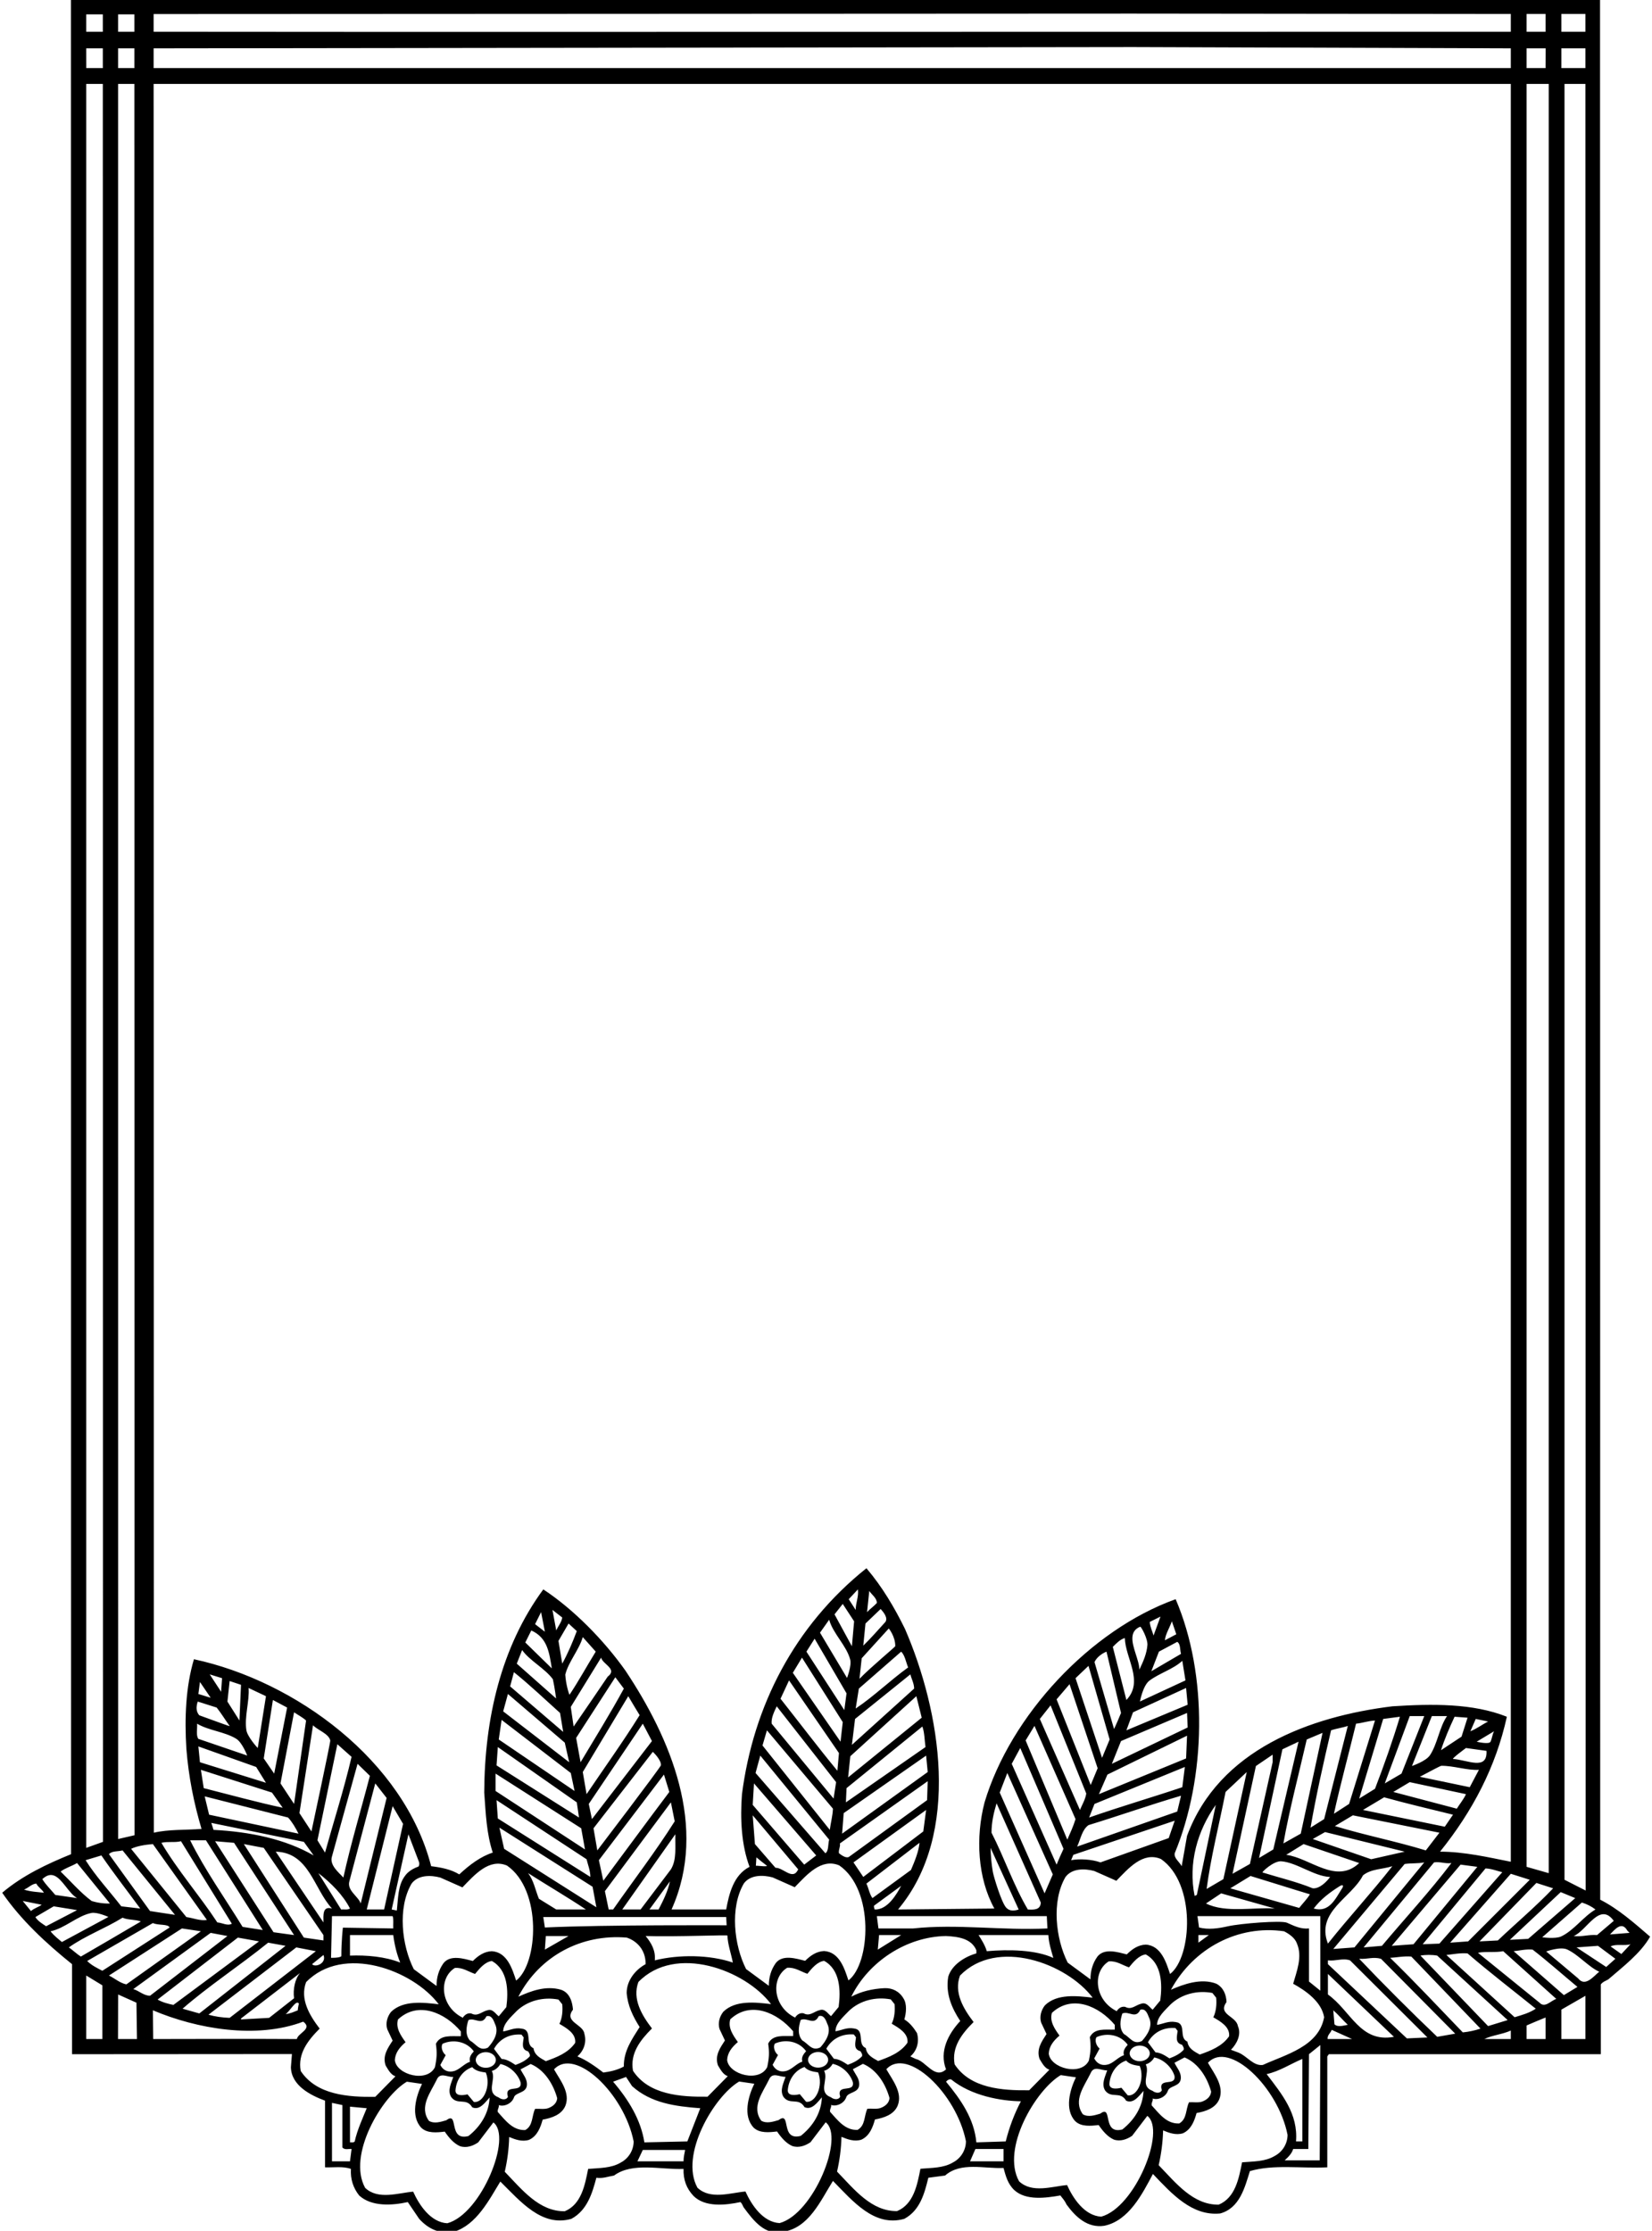 <?xml version="1.0" encoding="UTF-8"?>
<svg xmlns="http://www.w3.org/2000/svg" xmlns:xlink="http://www.w3.org/1999/xlink" width="523pt" height="706pt" viewBox="0 0 523 706" version="1.1">
<g id="surface1">
<path style=" stroke:none;fill-rule:nonzero;fill:rgb(0%,0%,0%);fill-opacity:1;" d="M 506.602 601.199 L 506.551 -0.324 L 22.465 -0.324 L 22.5 586.801 C 14.898 589.898 7.199 593.5 0.699 599 C 6.602 607.598 14.598 615 22.801 621.598 L 22.801 650.098 L 92.426 650.051 L 92.098 654.199 C 92.199 660 98.301 663.098 102.898 664.801 L 102.898 685.902 C 105.602 686 108.602 685.5 111.102 686.402 C 110.898 689.598 111.801 692.402 113.699 694.801 C 117.602 698.398 124.102 698 129.102 696.898 L 132.699 702.199 C 135.602 705.402 139.199 707.102 143.699 706.301 C 150.898 704.102 154.898 696.102 158.398 690.402 C 164.699 696.602 171.5 704.898 180.898 702.199 C 185.898 699.5 187.5 694.098 188.801 689.199 C 190.898 689.5 192.5 688.801 194.398 688.5 C 200.199 684.199 209.199 686.699 216.398 686.402 C 216.301 689.801 217.301 692.598 219.602 695 C 223.301 698.602 229.699 697.898 234.398 696.898 C 235.102 697.5 235.102 698.199 235.602 698.801 C 238.5 702.699 242.199 707.602 247.898 706.301 C 256.102 705.098 259.801 696.398 263.699 690.199 C 270 696.602 276.801 704.898 286.301 702.199 C 291.301 699.5 292.699 694.098 293.898 689.199 L 299.199 688.5 C 304.199 684.098 311.602 686.402 317.699 686.098 C 318.398 688.598 319 691.098 321.102 693.098 C 324.801 696.5 331.102 695.598 335.699 694.801 C 336.398 695.699 337.199 696.602 337.602 697.602 C 340.5 701.602 344.301 705.199 349.602 704.398 C 357.398 702.801 361.699 694.199 365 688 C 371 694.301 377.398 701.398 386.301 700.5 C 392.5 698.801 394.102 692.199 395.699 687.098 C 403.102 684.902 412 686.301 420.199 685.902 L 420.199 650.801 L 420.699 650.098 L 506.801 650.098 L 506.801 628 C 507.5 627.098 508.398 626.898 509.199 626.398 C 513.801 622.398 519.398 618.199 522.398 612.898 C 517.301 608.5 512.301 604.102 506.602 601.199 Z M 515.199 611 L 515.898 611.699 L 509.699 612.199 C 511.199 610.699 513.398 607.801 515.199 611 Z M 510.898 607.898 L 505.602 612.398 C 502.699 612.199 501.102 613 498.199 612.699 C 502.398 611 506.398 601.699 510.898 607.898 Z M 494.227 612.836 C 492.391 613.691 488.246 613.094 488.246 613.094 L 500.801 602.102 C 502.398 602.602 503.801 603.301 505.102 604.301 C 501.254 606.566 498.254 610.957 494.227 612.836 Z M 495.301 594.898 L 495.301 26.551 L 501.926 26.551 L 502 598.301 Z M 494.301 4.426 L 501.926 4.426 L 501.926 10.051 L 494.301 10.051 Z M 494.301 15.301 L 501.926 15.301 L 501.926 21.551 L 494.301 21.551 Z M 498.699 600.699 L 483.801 613.598 L 478 613.898 L 494.102 598.801 Z M 499.398 628.801 L 495.102 631.398 L 479.199 617.5 C 481.199 617.301 483.102 616.801 485.199 617 C 490 620.699 494.801 625 499.398 628.801 Z M 474.199 614.098 L 468.398 614.398 L 486.398 595.898 L 491.699 597.602 C 486.398 603.199 480 608.598 474.199 614.098 Z M 407.434 608.492 C 405.625 607.703 392.793 608.711 388.758 609.613 C 385.613 610.32 382.578 610.746 379.602 610 L 379.102 606.398 C 392.102 606.398 405.398 606.398 418 606.398 L 418 630 L 414.398 627.098 L 414.398 610.301 C 411.723 610.574 409.613 609.445 407.434 608.492 Z M 382.699 612.398 L 379.398 614.801 L 379.398 612.398 Z M 465.5 547.898 L 467.199 544 L 471.102 544.801 C 469.199 545.801 467.5 547.102 465.5 547.898 Z M 473 547.898 C 472.5 548.75 472.352 550.199 471.887 551.188 C 471.426 552.176 467.5 551.199 467.5 551.199 Z M 470.602 554.102 C 470.949 560.488 464.484 556.922 460.051 556.668 C 459.418 556.633 464.102 553.199 464.102 553.199 Z M 431.5 572.801 L 438.199 568.801 C 445.398 570.801 452.699 572.5 460 574.301 L 457.398 578.102 Z M 455.699 580 L 451.398 585.602 C 441.898 582.699 432.102 580.801 422.602 577.898 L 428.301 574.5 Z M 441.102 567.102 L 446.301 564 L 464.102 567.801 C 463.398 569.398 462.199 570.801 461.199 572.398 Z M 449.5 562.301 C 452.965 560.465 456.016 558.832 456.301 558.828 C 460.176 558.785 464.59 560.336 468.199 560.102 L 465.301 565.602 Z M 462.699 549.602 L 456.199 553.898 C 457.199 550.699 458.898 546.699 460.5 543.301 L 464.602 543.602 Z M 452.715 555.465 C 451.441 557.398 447.008 558.883 447.008 558.883 L 453.301 543.102 L 458.102 543.102 C 455.688 546.621 455.102 551.84 452.715 555.465 Z M 443.699 561.301 L 438.398 564.398 L 446.301 543.102 L 450.898 543.102 Z M 435.301 566.102 L 430.301 569.199 L 437.898 544 L 443.199 543.301 C 441 550.602 438.199 558.602 435.301 566.102 Z M 427.102 570.898 L 422.301 574 C 424.301 564.898 427 555 429.301 545.5 C 431.301 545.301 433.199 544.602 435.301 544.5 Z M 419.199 575.699 L 414.898 578.398 C 416.602 568.5 419 557.801 421.398 547.602 C 423.102 547 425 546.801 426.699 546.199 Z M 411.801 580.301 L 406.301 583.398 C 408.199 572.699 411.199 561.398 413.699 550.5 L 418.699 548.398 Z M 389.5 597.602 L 395.898 593.699 C 402.199 595.602 408.398 597.602 414.699 599.5 C 413.801 601 412.398 602.398 411.301 603.801 Z M 403.602 604 C 397.102 603.5 388 605.5 381.801 602.398 L 386.602 599.199 Z M 399.699 592.586 C 399.398 592.492 403.223 588.848 405.668 589.051 C 410.574 589.457 415.961 593.734 420.898 594 L 421.102 594 C 420.102 595.398 417.801 597.801 415.602 597.602 C 410.488 595.516 405.02 594.242 399.699 592.586 Z M 403.102 585.301 L 398.602 588 L 406 553.602 L 411.102 551.199 Z M 402.898 557.699 L 395.699 589.898 L 390.199 593 L 397.602 558.898 L 402.898 555.301 Z M 387.301 594.699 L 382 597.801 C 383.301 587.801 386 577.301 388 567.102 L 394.699 560.801 Z M 378.898 599.699 L 378.199 600 C 376.102 589.699 379.102 579.301 384.898 571.199 Z M 415.898 604 C 418.188 600.949 421.117 598.828 424.109 596.93 C 425.039 596.34 425.52 596.637 424.902 597.59 C 422.762 600.895 420.863 605.395 415.898 604 Z M 407.199 587 L 412.699 583.602 L 430.301 589.602 C 423 596.5 414.801 588 407.199 587 Z M 415.602 582 L 419.5 579.801 L 444.699 586 L 434.102 588.398 Z M 450.898 589.398 L 428.801 616.301 L 422.102 616.801 L 444.699 589.898 C 446.699 589.602 448.898 589.801 450.898 589.398 Z M 454 589.398 C 456 589.102 457.602 589.898 459.5 589.602 C 452.699 598.602 444.801 607.098 437.5 615.801 L 431.699 616.301 Z M 462.398 590.102 L 467.699 590.801 L 447.5 615.301 L 440.602 615.801 Z M 450.398 615.301 L 470.301 591.301 C 472.301 591.398 473.898 592.102 475.602 592.5 L 455.699 615.098 Z M 477.301 639.301 L 471.102 641.199 L 449.699 618.898 C 451.301 618.598 453.398 618.598 455 618.898 Z M 478.301 593 L 484.301 594.898 L 464.801 614.398 L 459.102 614.801 Z M 483.301 4.426 L 489.301 4.426 L 489.301 10.051 L 483.301 10.051 Z M 483.301 15.301 L 489.324 15.301 L 489.301 21.551 L 483.301 21.551 Z M 483.301 26.551 L 490.301 26.551 L 490.301 592.801 L 483.301 590.801 Z M 48.633 4.449 L 358.301 4.301 L 478.301 4.426 L 478.301 10.051 L 126.898 10.102 L 48.633 10.051 Z M 48.633 15.301 L 358.699 14.898 L 478.301 15.301 L 478.301 21.551 L 48.633 21.551 Z M 478.301 26.551 L 478.301 589.199 C 471.301 587.801 463.5 586 455.898 586 C 466.199 573.199 473.551 559.199 477.051 543.301 C 466.25 539 453.398 539.199 440.801 540 C 414.801 543.199 385.898 553.699 375.801 581 L 374.102 590.602 C 373.398 589.199 371.602 588.102 371.898 586.5 C 381.801 562.602 382.5 530.102 372.199 506.102 C 345.102 515.801 319.898 543 311.699 570.398 C 308.801 581.5 309.5 594.398 314.801 604 L 284.301 604.301 C 304.5 580.301 297.699 541.301 286.5 515.5 C 283.199 508.801 279.398 502.301 274.301 496.301 C 251.398 514.602 238.5 540 234.898 567.801 C 234.301 575.5 234.699 583.898 237.301 590.801 C 232.199 593.398 230.801 599.398 229.898 604.301 L 212.602 604.301 C 224.301 578.199 212.199 550 198 528.699 C 191.199 519.102 181.602 509.301 172 503 C 158.602 521.199 153.398 544 153.301 567.301 C 153.801 574.102 154 580.102 156 586.301 C 152.199 587.5 148.602 590.199 145.398 593.199 C 142.801 591.602 139.699 591 136.5 590.602 C 127.898 557.102 93.5 532 61.398 525.102 C 58.801 533.801 58.398 543.699 59 553.398 C 59.699 562.301 61.398 570.699 63.801 578.801 C 58.801 579.199 53.398 578.898 48.699 580 L 48.633 26.551 Z M 389.121 644.418 C 386.922 647.617 383.223 649.016 379.82 650.215 C 378.02 649.215 376.223 648.316 375.922 646.117 C 373.02 644.918 375.82 640.316 372.121 639.918 C 369.922 639.516 368.223 640.516 366.32 640.816 C 366.32 638.316 368.723 636.316 370.621 634.316 C 374.121 631.016 379.121 629.816 383.82 630.715 L 385.02 632.215 C 385.223 634.215 385.02 636.617 384.121 638.418 C 386.32 639.715 389.422 641.418 389.121 644.418 Z M 362.723 653.316 C 363.82 653.016 364.82 652.215 365.422 651.117 C 368.32 651.715 370.922 654.117 371.82 656.918 C 372.422 660.516 366.52 657.215 367.82 661.516 C 367.223 662.715 365.621 662.316 364.922 661.715 C 360.621 660.117 364.223 656.117 362.723 653.316 Z M 299.5 654.902 C 295.898 658.199 293.199 652.301 289.898 651.598 L 288.199 650.801 C 290.301 649 291.102 646.199 290.301 643.398 C 289.301 641.801 288 640.098 286.301 639.098 C 286.898 637.098 287.199 634.199 286 632.398 C 284.699 630.199 282.5 629.098 280 629.199 C 276.199 629.398 272.699 630.199 269.5 631.898 C 274.898 620.898 286.898 612.898 299.5 612.699 C 303.199 612.898 307.5 613.398 309.102 617.199 L 309.102 618.199 C 305.5 619.199 301.301 621.801 300.199 625.598 C 299.301 630.898 301.301 635.5 304 639.598 C 300.199 643.699 297.301 649.199 299.5 654.902 Z M 266 663.551 C 265.398 664.75 263.801 664.352 263.102 663.75 C 258.801 662.148 262.398 658.148 260.898 655.352 C 262 655.051 263 654.25 263.602 653.148 C 266.5 653.75 269.102 656.148 270 658.949 C 270.602 662.551 264.699 659.25 266 663.551 Z M 185 643.598 C 184.602 640.598 178.398 639.898 181.398 636 C 181.199 633.398 180.301 630.598 177.602 629.699 C 172.801 628.301 168.102 630.098 164.102 631.898 C 170.898 618.898 184.199 612 198.398 613.199 C 198.398 613.199 204.398 614.781 204.398 621.598 C 201.102 623.398 198.398 626.801 198.398 630.699 C 198.699 634.699 200.398 638.199 202.5 641.5 C 200.102 645.301 197.398 649.098 197.5 654 C 195.5 655.098 193.301 655.598 191 655.902 C 188.398 653.902 185.699 652 182.801 650.801 C 184.801 649 185.801 646.398 185 643.598 Z M 160.801 663.598 C 160.199 664.801 158.602 664.402 157.898 663.801 C 153.602 662.199 157.199 658.199 155.699 655.402 C 156.801 655.098 157.801 654.301 158.398 653.199 C 161.301 653.801 163.898 656.199 164.801 659 C 165.398 662.598 159.5 659.301 160.801 663.598 Z M 126 639.098 C 132.414 633.125 140.949 637.008 145.898 642.898 L 145.898 644.398 C 142.898 644.5 139.5 643.801 138 646.801 C 138.398 649.699 138.301 651.301 137.699 654.199 C 135.254 659.211 125.547 656.656 125 652 C 125.102 649.699 126.5 647.902 128.398 646.301 C 126.898 644.199 125.199 641.801 126 639.098 Z M 94.301 636.199 C 93 636.699 91.801 637.301 90.398 637.398 C 91.598 636.801 93.832 632.531 94.633 634.133 C 94.531 634.332 94.199 636.098 94.301 636.199 Z M 93.098 632.398 L 85.199 638.598 L 76.301 639.098 L 76.301 638.801 L 95 624.398 C 93.398 626.199 92.699 629.598 93.098 632.398 Z M 72.699 638.598 C 70.301 638.5 68.098 638.199 66 637.598 L 93.801 616.301 L 100 617.5 Z M 66.699 537.301 L 62.801 536.102 L 63.301 532.301 Z M 66.398 529.898 L 70.301 531.102 L 70 535.398 Z M 68.598 540.398 C 70.035 542.195 71.309 544.312 72.711 546.242 C 72.871 546.465 68.133 544.633 63.098 542.848 C 62.234 541.895 61.93 540.539 62.598 538.5 Z M 72 538.5 L 72.699 532 L 76.301 533.199 L 75.801 544.5 Z M 62.398 545.5 C 66.031 547.68 71.148 548.027 74.809 550.285 C 76.691 551.449 78.266 555.582 78.266 555.582 L 62.801 550.301 C 62 549.199 62.5 547.102 62.398 545.5 Z M 78.699 534.199 L 84.199 536.801 L 81.598 553.199 C 81.473 553.117 78.348 549.641 78.008 547.598 C 77.305 543.363 79.031 538.301 78.699 534.199 Z M 114.199 602.398 C 113.398 600.102 109.801 598.301 110.602 595.398 L 118.801 564.398 L 122.398 569 Z M 124.301 571.602 L 127.602 577.199 L 121.602 604.301 L 116.102 604.301 Z M 110.801 604 C 110 604.5 108.898 604.199 108 604.301 L 100.801 592.801 C 104.801 595.898 108.602 599.699 110.801 604 Z M 108.699 594.199 C 107.398 592.699 104.199 590.301 105.102 587.5 L 113.199 558.199 L 117.102 562 C 114.301 572.801 111.102 583.301 108.699 594.199 Z M 102.898 586.301 L 100.5 582.398 L 106.801 552 L 111.301 556 C 108.898 566.301 105.699 576.199 102.898 586.301 Z M 98.598 579.602 L 94.801 573.801 L 99.098 546 C 100.578 547.559 104.078 548.648 104.562 550.816 C 104.672 551.285 98.598 579.602 98.598 579.602 Z M 77.199 583.602 L 83.5 584.801 L 102.398 612.398 L 102.398 614.098 L 96.199 613.199 Z M 93.098 612.398 L 86.598 611.5 L 68.098 582.699 L 74.098 583.199 Z M 67.598 579.102 L 66.898 576.898 L 96.199 582.898 L 99.301 587.199 C 90.301 582 79.098 579.699 67.598 579.102 Z M 66.199 574.301 L 64.801 568.5 L 91.199 575.199 C 92.5 576.602 93.598 578.5 94.5 580.301 Z M 93.098 570.898 L 88.801 564.398 L 93.098 541.898 C 94.398 542.801 95.699 543.398 96.898 544.5 Z M 86.801 561.301 L 83.5 556.5 L 86.398 538 L 90.898 540.398 Z M 81.098 559.199 L 84.199 564.199 L 63.301 557.699 L 62.801 552.699 Z M 86.098 567.301 L 89.5 572.102 C 81.5 570.398 72.801 568 64.5 565.898 L 63.598 560.102 Z M 65.199 582.398 L 83.199 610.801 L 76.801 609.801 C 71.199 600.699 64.801 591.699 60.199 582.398 Z M 73.398 608.801 C 72 609.598 70.398 608.5 68.801 608.398 C 63.301 600 56.199 591.898 51.098 583.199 C 53 582.699 55.398 583.199 57.301 582.699 Z M 75.301 613.199 L 82 614.398 L 54.898 634.5 C 53.398 634.199 51.398 633.699 49.898 632.801 Z M 84.898 614.801 L 90.398 615.801 L 63.098 637.199 L 57.801 635.699 C 65.898 628.598 76 622 84.898 614.801 Z M 102.398 618.699 C 103.5 621.301 99.801 622.801 98.801 621.598 Z M 102.398 608.398 L 87.301 586 C 97.898 586.301 99.301 597.699 105.102 604 C 102 603.102 102.398 606.199 102.398 608.398 Z M 105.102 606.398 L 124.301 606.398 C 124.699 607.598 124.398 609 124.5 610.301 L 108.551 610.051 C 108.551 610.051 108.051 614.301 108.066 619.074 C 107.594 619.656 104.801 619.598 104.801 619.598 Z M 110.801 612.398 L 124.5 612.398 C 124.898 615.5 125.602 618.398 126.699 621.098 C 121.898 619.199 116 618.699 110.801 618.898 Z M 125.633 604.633 L 124 604.301 L 129.301 580.5 L 132.699 589.398 C 132.797 590.008 132.703 590.414 132.496 590.703 C 129.465 591.801 128.508 593.277 128.188 593.703 C 125.945 596.68 126.07 600.781 125.633 604.633 Z M 130.301 596.102 C 132.398 593.301 136.398 593.398 139.398 594.199 L 146.398 597.301 C 150.199 593.398 154.801 588 160.5 590.398 C 171.68 598.098 170.387 621.469 163.398 626.801 C 162.199 623.199 160.602 617.801 155.699 617.5 C 153.301 617.598 151.398 618.898 149.699 620.598 C 146.898 619.898 142.602 618.5 140.398 621.301 C 138.898 623.398 138.199 625.801 138.199 628.5 L 131 623.199 C 127.199 615.699 125.801 603.801 130.301 596.102 Z M 174.699 528 L 166.301 519.801 L 168.199 516 C 173.398 518.301 173.898 523.199 174.699 528 Z M 169.398 514 L 171.301 510.199 L 172.5 516.398 Z M 175.027 531.422 C 175.633 534.133 176.051 537.516 176.051 537.516 L 163.602 526.5 L 165.301 522.199 C 167.664 525.551 172.449 527.953 175.027 531.422 Z M 212.398 591.602 L 202.801 604.301 L 197 604.301 L 213.801 580.5 C 213.699 584.398 214.301 588.5 212.398 591.602 Z M 204.398 612.699 C 214.102 613 230.297 612.273 230.301 612.551 C 230.352 615.27 231.547 618.559 232 621.098 C 224.699 618.598 214.898 618.5 207.301 620.398 C 207.602 617.301 206.199 614.898 204.398 612.699 Z M 172.5 610 L 172 606.699 C 191.602 606.699 211.199 606.699 229.898 606.699 L 230.043 609.301 C 230.043 609.301 191.602 609.098 172.5 610 Z M 180 612.699 L 172.5 617 L 172.801 612.699 Z M 187.602 597.102 L 188.801 603.602 L 159.602 585.102 L 158.102 578.398 Z M 157.602 575.5 L 157.199 569.699 L 185.699 588.398 C 186.102 590.102 186.898 592 186.898 594 Z M 185.5 604.301 L 176.102 604.301 L 170.602 600.898 C 169.5 598.199 169 595.199 167.199 592.801 C 173.301 596.699 179.5 600.301 185.5 604.301 Z M 205.602 604.301 L 212.102 595.398 C 211.398 598.602 210 601.398 208.5 604.301 Z M 194.102 604.301 L 192.699 604.301 L 191.5 598.5 L 212.398 570.398 L 213.602 576.398 C 207.602 585.898 200.602 595 194.102 604.301 Z M 191 595.199 L 189.602 588.699 L 210.199 561.602 L 211.898 567.102 C 204.898 576.398 198 585.801 191 595.199 Z M 189.102 585.602 L 187.898 578.602 L 206.676 554.406 C 206.676 554.406 209.383 556.918 209.238 558.66 C 209.191 559.242 189.102 585.602 189.102 585.602 Z M 187.398 575.699 L 186.398 570.898 L 203.5 545.5 L 206.398 551 Z M 185.699 567.801 L 184.5 560.801 L 198.898 536.801 C 200.102 538.898 201.301 540.801 202.5 542.801 C 197.199 551.301 191.301 559.5 185.699 567.801 Z M 183.801 557.699 L 182.398 550 L 194.801 530.801 L 197.5 534.398 C 193.199 542.301 188.398 550 183.801 557.699 Z M 192.398 530.602 C 188.801 535.898 185.199 541.199 181.602 546.398 L 180.699 540.199 L 190.301 524.602 C 190.801 526.699 195.602 528.199 192.398 530.602 Z M 180.324 536.316 C 180.215 536.477 179.133 533.133 178.961 529.965 C 179.973 525.898 183.324 522.148 184.5 518.102 L 188.602 522.699 C 185.801 527.234 183.281 531.863 180.324 536.316 Z M 178 526.5 L 176.801 519.301 L 180 513.801 L 182.602 516.199 C 181.301 519.699 179.801 523.199 178 526.5 Z M 176.102 516 L 174.898 509.5 L 178 511.898 C 177.801 513.398 176.699 514.602 176.102 516 Z M 177.301 542.102 L 178.301 548.102 L 161.5 533.699 L 162.699 529.199 C 167.699 533.199 172.602 537.898 177.301 542.102 Z M 178.801 551.5 L 180.199 557.699 L 159.301 541.602 L 160.801 536.102 Z M 180.699 561.102 L 181.898 566.801 L 157.898 550.5 L 158.801 544.301 Z M 182.602 570.398 L 183.301 575.199 L 157.199 558.699 L 157.602 552.898 Z M 184 578.602 L 185.199 585.301 L 156.898 566.801 L 156.898 561.301 Z M 148.801 652.5 C 147.004 653.051 145.492 654.988 143.711 655.441 C 141.508 656 140.105 654.91 139.398 653.5 L 141.102 650.402 C 140 649.5 139.5 647.801 140.102 646.801 C 143.398 645.301 147.699 646 150 649.199 C 149.199 650.098 148.398 651.098 148.801 652.5 Z M 153.801 655.902 C 155.508 660.09 153.094 665.645 150 665.199 L 148 662.801 C 146.801 663.098 144.199 663.5 144.199 661.598 C 144.398 658.402 146.301 655.301 149.5 654.199 C 150.602 655.5 152.5 655.699 153.801 655.902 Z M 148.801 645.801 C 147.199 644 147.602 641.398 148.301 639.301 C 150.398 638.398 152.5 641.199 154 638.098 C 155.699 637.598 156.301 639.5 156.699 640.5 C 158.102 643.301 156.199 646.098 154.5 648 C 151.801 649.301 150.801 646.898 148.801 645.801 Z M 154.301 636.199 C 152.5 636.598 151.199 638.301 149.199 637.199 C 148.102 637 147.301 637.5 146.602 638.398 L 146.602 638.598 C 139.445 635.156 138.719 626.078 144 622.801 C 146.5 622.598 148.301 624 150.398 624.699 C 151.801 623 153.5 620.898 155.699 620.598 C 160.801 623.398 161 630 160.301 635.199 L 157.898 638.098 C 156.898 637.398 156 635.598 154.301 636.199 Z M 138.199 658.301 C 139.301 655.598 141.5 657.402 143.5 657.301 C 142.898 659.199 141.602 661.5 142.801 663.598 C 144.801 666.402 147.602 663.699 149.5 666.902 C 151.898 668 153.699 665.199 155 663.801 C 154.801 668.801 152.102 673 148.301 676 C 141.699 677.711 145.402 667.922 141.301 671 C 139.602 671.5 137.5 672.199 135.801 671.199 C 132.602 666.801 136.301 662.199 138.199 658.301 Z M 153.801 654.398 C 152.043 654.398 150.617 653.293 150.617 651.926 C 150.617 650.559 152.043 649.449 153.801 649.449 C 155.559 649.449 156.98 650.559 156.98 651.926 C 156.98 653.293 155.559 654.398 153.801 654.398 Z M 163.199 653.5 C 161.801 652.598 160.5 651.699 158.801 651.598 L 156.398 648.402 C 158.199 645.199 161.398 643.598 165.102 643.898 L 165.801 644.801 C 165.602 646.598 164.898 648.598 167.199 649.199 C 167.5 649.699 167.898 650.199 167.699 650.801 C 166.398 652.199 164.801 652.902 163.199 653.5 Z M 165.102 642 C 162.898 641.598 161.199 642.598 159.301 642.898 C 159.301 640.398 161.699 638.398 163.602 636.398 C 167.102 633.098 172.102 631.898 176.801 632.801 L 178 634.301 C 178.199 636.301 178 638.699 177.102 640.5 C 179.301 641.801 182.398 643.5 182.102 646.5 C 179.898 649.699 176.199 651.098 172.801 652.301 C 171 651.301 169.199 650.402 168.898 648.199 C 166 647 168.801 642.398 165.102 642 Z M 206.398 641.949 C 203.199 637.75 200.102 632.652 202.102 627.25 C 213.816 615.195 235.883 623.375 244.102 634.25 C 239.102 633.652 232.801 632.949 229 636.652 C 227.801 638.152 227.199 640.25 227.801 642.152 L 229.5 645.75 C 228 648.051 226.199 650.551 227.301 653.648 C 228.102 654.949 228.898 656.551 230.398 657.051 L 224 663.551 C 215.398 663.648 205.398 662.949 200.398 655.352 C 199.398 649.852 202.699 645.652 206.398 641.949 Z M 278.801 509.199 C 279.699 510.199 281.199 512 280.301 513.301 C 278 515.801 275.699 518.5 273.301 520.801 L 274 513.801 Z M 274.5 510.199 L 275.199 503.5 C 275.898 504.602 277.602 505.699 277.602 507.301 C 276.602 508.398 275.5 509.102 274.5 510.199 Z M 281.379 515.371 C 281.379 515.371 283.465 517.895 283.426 520.969 C 283.422 521.207 275.633 527.633 272.102 531.301 L 272.801 524.801 Z M 285.301 522.699 C 286.5 523.898 286.801 526 287.5 527.699 C 281.801 531.801 276.602 536.898 270.898 540.699 L 271.898 534.398 Z M 372.699 519.602 C 373.801 520.301 373.5 522.102 373.898 523.398 L 364.5 528.898 L 366.898 522.699 Z M 368.801 519.102 C 368.898 517.301 370.301 515.102 371 513.102 L 372.398 517.199 Z M 365.199 517.602 C 364.801 516.199 364.102 514.898 364 513.301 L 367.398 511.602 Z M 374.301 525.602 L 375.301 531.801 L 360.895 538.477 C 360.895 538.477 361.801 533.453 363.898 531.875 C 367.043 529.512 371.48 528.238 374.301 525.602 Z M 341 584.398 C 342.102 582.102 342.5 579.102 344.602 577.602 C 354.398 574.602 364 571.199 373.898 568.301 L 372.699 573.301 Z M 371.898 576.199 L 370 581.699 L 348.398 589.398 C 345.602 588.398 341.699 588.199 339.102 588.699 L 339.801 587 C 350.5 583.398 361.199 579.801 371.898 576.199 Z M 344.801 575.199 L 346.5 570.898 L 375.102 559.199 L 374.301 565.602 C 364.5 568.898 354.5 571.801 344.801 575.199 Z M 347.898 567.801 L 350.602 561.602 L 375.801 549.301 L 375.5 556.5 Z M 352 558.199 L 354.898 551 L 375.801 542.102 L 376 546.699 Z M 356.602 547.602 L 358.699 541.898 L 375.5 534.199 L 376 539.5 Z M 363.254 520.617 C 363.051 523.262 361.957 525.828 360.699 528.398 C 360.699 525.465 358.277 521.215 358.504 518.113 C 358.605 516.691 359.266 515.508 360.969 514.809 C 361.25 514.691 363.406 518.629 363.254 520.617 Z M 356.602 538 L 352.301 521.199 C 353.301 520.199 354.602 518.801 356.102 518.398 C 356.301 524.898 362.199 532.102 356.602 538 Z M 354.898 542.102 C 354.199 543.801 353.5 545.5 352.699 547.199 L 346.5 526 C 347.199 524.5 348.801 523.301 350.301 522.699 Z M 351.301 550.5 L 348.898 556.301 L 340.5 531.102 L 344.602 527.199 Z M 347.5 559.602 L 345.301 564.898 L 334.5 537.801 L 338.602 533 Z M 343.898 567.602 C 343.602 569.5 342.602 571.102 341.898 572.801 L 329.199 544 L 332.602 539.699 Z M 340.5 575.699 C 339.801 578 338.801 580.102 337.898 582.199 L 324.699 550.801 L 327.5 546.199 Z M 336.699 585.102 C 335.898 586.801 335.199 588.398 334.5 590.102 L 320.301 558.199 L 323 553.199 C 327.5 563.602 332.102 574.398 336.699 585.102 Z M 333.301 593.199 L 330.699 599.199 L 316.5 567.301 L 318.898 561.102 Z M 333.465 619.633 C 327.867 617.035 319.301 616.898 312.398 617.5 C 311.898 615.699 310.699 613.801 309.801 612.398 L 331.898 612.398 C 332 614.801 332.867 617.535 333.465 619.633 Z M 329.5 602.102 C 329.398 604.5 327.301 604.398 325.398 604.301 C 320.898 596.699 318 588 313.898 580 C 313.898 576.699 314.602 573.699 315.5 570.699 Z M 322.5 604.301 C 320.488 604.98 319.289 604.566 318.48 603.641 C 317.039 601.988 314.605 594.027 314.32 592.402 C 313.871 589.863 313.66 587.238 313.602 584.801 Z M 331.398 606.398 L 331.602 610.301 C 317.199 611 303 608.801 289.102 610.301 L 278.102 610.301 L 277.602 606.398 Z M 285.301 612.398 L 277.898 617 L 278.301 612.398 Z M 276.898 604.301 C 276.801 603.898 276.602 603.5 276.699 603.102 L 285.301 596.801 C 283.898 599.398 281 604.5 276.898 604.301 Z M 276.199 600.699 C 275.301 599.5 275 597.602 274.301 596.102 L 291.102 583.199 C 290.898 585.801 289.602 589 288.398 591.801 Z M 273.301 594 L 270.199 589.398 L 293.199 572.801 L 292.301 579.602 Z M 268.699 587.699 C 267.699 588.102 266.398 587.102 265.602 586.5 C 265.398 585.301 266.102 584.602 265.898 583.398 L 293.699 563.699 L 293.5 569.699 Z M 266.602 580.301 L 267.102 573.801 C 275.801 567.699 284.5 561.699 293.199 555.602 L 293.699 560.801 Z M 267.801 570.398 L 268 565.898 L 292 546.398 C 292.699 548.199 292.699 550.801 293 552.898 Z M 268.5 562.5 L 269.199 555.801 L 290.102 536.801 L 291.801 543.602 Z M 269.699 552.199 L 270.699 544 L 288.199 529.898 C 288.602 531.398 289.398 532.801 289.398 534.398 Z M 270.898 509.5 L 268.699 506.102 L 271.602 503 C 271.898 505.398 270.898 507.199 270.898 509.5 Z M 270.398 513.102 L 269.699 521 L 264.199 510.898 L 266.801 507.602 Z M 269.152 525.176 C 269.68 527.125 268.156 531.023 268.156 531.023 L 259.602 516.699 L 262.5 512.602 C 263.754 517.051 267.953 520.727 269.152 525.176 Z M 268 535.898 L 267.301 541.199 L 255.301 522.699 L 257.898 518.602 Z M 266.801 545 L 266.102 551.199 L 251 529.398 L 253.898 524.602 Z M 265.602 554.801 L 265.102 560.398 C 259 553 253.102 545.199 247.102 537.602 L 249.801 531.801 Z M 264.699 564 L 263.898 569.199 L 244.301 545.5 C 244.102 543.699 245.102 541.699 245.898 540 Z M 263.699 572.398 C 263.602 574.699 263 576.801 262.699 579.102 L 241.398 552.398 L 242.801 547.602 Z M 262.5 582.199 C 262.102 583.602 262.398 585.801 261.301 586.5 L 239.199 561.102 L 240.699 555.602 Z M 258.398 587.199 L 254.602 590.102 L 238.301 571.199 L 238.699 564.398 Z M 252.699 591.602 C 251 595.301 248 591 245.5 591.102 L 239 583.602 L 238.301 574.5 Z M 242.801 590.465 C 242.801 590.867 239.602 590.367 239.301 590.465 L 239.465 587.801 C 240.066 588.301 242.102 589.965 242.801 590.465 Z M 244.602 594.148 L 251.602 597.25 C 255.398 593.352 260 587.949 265.699 590.352 C 276.879 598.047 275.59 621.418 268.602 626.75 C 267.398 623.152 265.801 617.75 260.898 617.449 C 258.5 617.551 256.602 618.848 254.898 620.551 C 252.102 619.848 247.801 618.449 245.602 621.25 C 244.102 623.348 243.398 625.75 243.398 628.449 L 236.199 623.152 C 232.398 615.652 231 603.75 235.5 596.051 C 237.602 593.25 241.602 593.352 244.602 594.148 Z M 254 652.449 C 252.203 653.004 250.695 654.941 248.91 655.391 C 246.707 655.953 245.305 654.859 244.602 653.449 L 246.301 650.352 C 245.199 649.449 244.699 647.75 245.301 646.75 C 248.602 645.25 252.898 645.949 255.199 649.148 C 254.398 650.051 253.602 651.051 254 652.449 Z M 259 655.852 C 260.707 660.039 258.293 665.594 255.199 665.148 L 253.199 662.75 C 252 663.051 249.398 663.449 249.398 661.551 C 249.602 658.352 251.5 655.25 254.699 654.148 C 255.801 655.449 257.699 655.648 259 655.852 Z M 254 645.75 C 252.398 643.949 252.801 641.348 253.5 639.25 C 255.602 638.348 257.699 641.152 259.199 638.051 C 260.898 637.551 261.5 639.449 261.898 640.449 C 263.301 643.25 261.398 646.051 259.699 647.949 C 257 649.25 256 646.848 254 645.75 Z M 259.5 636.152 C 257.699 636.551 256.398 638.25 254.398 637.152 C 253.301 636.949 252.5 637.449 251.801 638.348 L 251.801 638.551 C 244.648 635.105 243.922 626.027 249.199 622.75 C 251.699 622.551 253.5 623.949 255.602 624.652 C 257 622.949 258.699 620.848 260.898 620.551 C 266 623.348 266.199 629.949 265.5 635.152 L 263.102 638.051 C 262.102 637.348 261.199 635.551 259.5 636.152 Z M 230.199 651.949 C 230.301 649.648 231.699 647.852 233.602 646.25 C 232.102 644.152 230.398 641.75 231.199 639.051 C 237.617 633.074 246.148 636.957 251.102 642.848 L 251.102 644.348 C 248.102 644.449 244.699 643.75 243.199 646.75 C 243.602 649.648 243.5 651.25 242.898 654.148 C 240.453 659.16 230.746 656.605 230.199 651.949 Z M 243.398 658.25 C 244.5 655.551 246.699 657.352 248.699 657.25 C 248.102 659.148 246.801 661.449 248 663.551 C 250 666.352 252.801 663.648 254.699 666.852 C 257.102 667.949 258.898 665.148 260.199 663.75 C 260 668.75 257.301 672.949 253.5 675.949 C 246.898 677.66 250.602 667.871 246.5 670.949 C 244.801 671.449 242.699 672.148 241 671.148 C 237.801 666.75 241.5 662.148 243.398 658.25 Z M 259 654.352 C 257.242 654.352 255.816 653.242 255.816 651.875 C 255.816 650.508 257.242 649.398 259 649.398 C 260.758 649.398 262.184 650.508 262.184 651.875 C 262.184 653.242 260.758 654.352 259 654.352 Z M 268.398 653.449 C 267 652.551 265.699 651.648 264 651.551 L 261.602 648.352 C 263.398 645.152 266.602 643.551 270.301 643.848 L 271 644.75 C 270.801 646.551 270.102 648.551 272.398 649.148 C 272.699 649.648 273.102 650.148 272.898 650.75 C 271.602 652.148 270 652.852 268.398 653.449 Z M 270.301 641.949 C 268.102 641.551 266.398 642.551 264.5 642.848 C 264.5 640.348 266.898 638.348 268.801 636.348 C 272.301 633.051 277.301 631.848 282 632.75 L 283.199 634.25 C 283.398 636.25 283.199 638.652 282.301 640.449 C 284.5 641.75 287.602 643.449 287.301 646.449 C 285.102 649.648 281.398 651.051 278 652.25 C 276.199 651.25 274.398 650.352 274.102 648.148 C 271.199 646.949 274 642.348 270.301 641.949 Z M 308.223 639.918 C 305.02 635.715 301.922 630.617 303.922 625.215 C 315.637 613.16 337.703 621.34 345.922 632.215 C 340.922 631.617 334.621 630.918 330.82 634.617 C 329.621 636.117 329.02 638.215 329.621 640.117 L 331.32 643.715 C 329.82 646.016 328.02 648.516 329.121 651.617 C 329.922 652.918 330.723 654.516 332.223 655.016 L 325.82 661.516 C 317.223 661.617 307.223 660.918 302.223 653.316 C 301.223 647.816 304.52 643.617 308.223 639.918 Z M 332.02 649.918 C 332.121 647.617 333.52 645.816 335.422 644.215 C 333.922 642.117 332.223 639.715 333.02 637.016 C 339.438 631.043 347.973 634.922 352.922 640.816 L 352.922 642.316 C 349.922 642.418 346.52 641.715 345.02 644.715 C 345.422 647.617 345.32 649.215 344.723 652.117 C 342.273 657.129 332.566 654.57 332.02 649.918 Z M 374.223 647.117 C 374.52 647.617 374.922 648.117 374.723 648.715 C 373.422 650.117 371.82 650.816 370.223 651.418 C 368.82 650.516 367.52 649.617 365.82 649.516 L 363.422 646.316 C 365.223 643.117 368.422 641.516 372.121 641.816 L 372.82 642.715 C 372.621 644.516 371.922 646.516 374.223 647.117 Z M 355.82 650.418 C 354.023 650.969 352.516 652.906 350.73 653.359 C 348.527 653.918 347.125 652.828 346.422 651.418 L 348.121 648.316 C 347.02 647.418 346.52 645.715 347.121 644.715 C 350.422 643.215 354.723 643.918 357.02 647.117 C 356.223 648.016 355.422 649.016 355.82 650.418 Z M 360.82 653.816 C 362.527 658.004 360.113 663.559 357.02 663.117 L 355.02 660.715 C 353.82 661.016 351.223 661.418 351.223 659.516 C 351.422 656.316 353.32 653.215 356.52 652.117 C 357.621 653.418 359.52 653.617 360.82 653.816 Z M 355.82 643.715 C 354.223 641.918 354.621 639.316 355.32 637.215 C 357.422 636.316 359.52 639.117 361.02 636.016 C 362.723 635.516 363.32 637.418 363.723 638.418 C 365.121 641.215 363.223 644.016 361.52 645.918 C 358.82 647.215 357.82 644.816 355.82 643.715 Z M 364.922 636.016 C 363.922 635.316 363.02 633.516 361.32 634.117 C 359.52 634.516 358.223 636.215 356.223 635.117 C 355.121 634.918 354.32 635.418 353.621 636.316 L 353.621 636.516 C 346.469 633.074 345.738 623.992 351.02 620.715 C 353.52 620.516 355.32 621.918 357.422 622.617 C 358.82 620.918 360.52 618.816 362.723 618.516 C 367.82 621.316 368.02 627.918 367.32 633.117 Z M 345.223 656.215 C 346.32 653.516 348.52 655.316 350.52 655.215 C 349.922 657.117 348.621 659.418 349.82 661.516 C 351.82 664.316 354.621 661.617 356.52 664.816 C 358.922 665.918 360.723 663.117 362.02 661.715 C 361.82 666.715 359.121 670.918 355.32 673.918 C 348.719 675.625 352.422 665.84 348.32 668.918 C 346.621 669.418 344.52 670.117 342.82 669.117 C 339.621 664.715 343.32 660.117 345.223 656.215 Z M 360.82 652.316 C 359.062 652.316 357.641 651.207 357.641 649.84 C 357.641 648.473 359.062 647.367 360.82 647.367 C 362.578 647.367 364.004 648.473 364.004 649.84 C 364.004 651.207 362.578 652.316 360.82 652.316 Z M 364.922 664.117 C 366.52 664.715 369.02 663.715 369.723 661.715 C 370.223 660.016 373.52 660.418 373.82 657.918 C 374.02 655.816 372.621 654.516 371.82 652.816 L 375.02 651.117 C 379.52 653.016 382.223 657.617 383.422 661.918 C 383.32 663.617 381.922 664.617 380.52 665.117 C 379.32 665.516 377.723 665.215 376.422 665.316 C 375.32 667.617 375.82 670.617 373.32 672.016 C 369.32 672.215 366.922 668.816 364.621 666.316 C 364.422 665.418 365.121 664.918 364.922 664.117 Z M 370.422 624.715 C 369.223 621.117 367.621 615.715 362.723 615.418 C 360.32 615.516 358.422 616.816 356.723 618.516 C 353.922 617.816 349.621 616.418 347.422 619.215 C 345.922 621.316 345.223 623.715 345.223 626.418 L 338.02 621.117 C 334.223 613.617 332.82 601.715 337.32 594.016 C 339.422 591.215 343.422 591.316 346.422 592.117 L 353.422 595.215 C 357.223 591.316 361.82 585.914 367.52 588.316 C 378.699 596.012 377.41 619.387 370.422 624.715 Z M 65.5 607.598 C 63.5 608 61.199 607 59 606.699 L 41.5 585.102 C 43.398 584.199 46 583.801 48.398 583.602 Z M 37.383 4.551 L 42.551 4.551 L 42.551 10.051 L 37.383 10.051 Z M 37.383 15.301 L 42.551 15.301 L 42.551 21.551 L 37.383 21.551 Z M 42.551 26.551 L 42.598 580.801 L 37.398 582 L 37.383 26.551 Z M 38.801 585.602 L 55.398 606 L 47.5 604.801 L 34.5 586.801 C 35.398 585.699 37.398 586 38.801 585.602 Z M 27.301 4.551 L 32.551 4.551 L 32.551 10.051 L 27.301 10.051 Z M 32.551 15.301 L 32.551 21.551 L 27.312 21.551 L 27.301 15.301 Z M 27.301 26.551 L 32.551 26.551 L 32.598 582.898 L 27.301 584.801 Z M 32.098 587.199 C 36 592.898 40.301 598.398 44.398 604 L 38.398 603.301 C 34.598 598.398 30.301 593.801 27.098 588.699 C 28.801 588.199 30.398 587.699 32.098 587.199 Z M 24.398 589.602 L 34.801 602.398 C 33.199 602.5 30.801 602.199 29 601.602 C 25.5 599 22.398 595.398 19.199 592.301 C 20.598 591.199 22.699 590.602 24.398 589.602 Z M 17.098 593.566 C 19.727 594.539 21.715 599.145 24.398 600.699 L 17.5 599.699 C 16.098 598 14.5 596.5 13.398 594.699 C 14.805 593.383 16.008 593.16 17.098 593.566 Z M 11.5 596.102 C 12 597.199 13.301 597.898 13.898 599 C 12.301 598.801 9.602 598.699 7.602 598 C 9 597.5 10 596.199 11.5 596.102 Z M 9.801 604.801 L 7.199 601.602 L 13.199 602.801 C 12.098 603.602 10.801 603.898 9.801 604.801 Z M 11.199 606.699 L 17 603.301 L 24.398 604.5 L 14.598 609.598 C 13.398 608.801 12 608 11.199 606.699 Z M 16 611.199 C 20.516 610.281 24.484 606.277 28.922 605.406 C 30.773 605.039 34.316 606.66 34.316 606.66 L 19.598 614.598 C 18.398 613.598 17 612.5 16 611.199 Z M 21.801 616.301 C 27 612.598 33.301 610.301 38.801 606.898 C 40.598 607.699 42.801 607.398 44.598 608.098 C 38.301 611.801 32 615.5 25.598 619.199 C 24.301 618.398 23.098 617.199 21.801 616.301 Z M 32.398 645.301 L 27.301 645.301 L 27.301 625.199 L 32.398 628.301 Z M 27.598 620.598 L 48.398 608.598 C 50.098 609.398 53.199 608.801 53.699 610 L 32.398 623.699 C 30.699 622.801 29 622 27.598 620.598 Z M 57.598 610.301 L 63.598 611.199 L 40 628 C 38 627.598 36.301 626.098 34.5 625.199 Z M 37.363 645.301 L 37.398 631.199 L 43.199 633.801 L 43.363 645.301 Z M 42.199 629.5 L 66.699 611.699 L 72 612.699 L 47.5 631.598 C 45.5 631.598 44 630 42.199 629.5 Z M 93.988 645.301 C 78.887 645.199 62.488 645.301 48.488 645.301 L 48.398 636.199 C 62.301 642.098 81.199 645.398 96 639.801 C 99.098 642.098 94.285 643.402 93.988 645.301 Z M 95.199 655.402 C 94.199 649.902 97.5 645.699 101.199 642 C 98 637.801 94.898 632.699 96.898 627.301 C 108.617 615.242 130.684 623.422 138.898 634.301 C 133.898 633.699 127.602 633 123.801 636.699 C 122.602 638.199 122 640.301 122.602 642.199 L 124.301 645.801 C 122.801 648.098 121 650.598 122.102 653.699 C 122.898 655 123.699 656.598 125.199 657.098 L 118.801 663.598 C 110.199 663.699 100.199 663 95.199 655.402 Z M 110.801 684 L 105.102 684 L 105.102 665.5 C 106.199 665.699 107.301 666 108.398 666.199 L 108.398 679.598 C 109.102 680.5 110.398 680 111.301 680.098 Z M 112.301 677.699 C 111.898 678.199 111.301 677.902 110.801 678 L 110.801 666.699 L 116.102 667.199 C 114.898 670.199 113.102 674 112.301 677.699 Z M 141.602 703.602 C 136.301 703.301 132.699 697.801 130.801 693.598 C 126.102 694 119.699 696.301 115.602 692.402 C 109.879 682.07 120.855 663.496 128.801 658.801 L 133.602 659.5 C 131.699 663.402 129.898 669.699 133.398 673.402 C 135.301 675.199 138.301 674.902 140.801 674.598 C 142.102 676.5 143.602 678.301 145.602 679.199 C 147.699 679.902 149.801 679.098 151.398 678 L 156.199 671.699 C 162.254 676.242 152.379 700.691 141.602 703.602 Z M 157.602 668.402 C 157.398 667.5 158.102 667 157.898 666.199 C 159.5 666.801 162 665.801 162.699 663.801 C 163.199 662.098 166.5 662.5 166.801 660 C 167 657.902 165.602 656.598 164.801 654.902 L 168 653.199 C 172.5 655.098 175.199 659.699 176.398 664 C 176.301 665.699 174.898 666.699 173.5 667.199 C 172.301 667.598 170.699 667.301 169.398 667.402 C 168.301 669.699 168.801 672.699 166.301 674.098 C 162.301 674.301 159.898 670.902 157.602 668.402 Z M 196.5 684.402 C 193.5 686.199 189.801 686.098 186.199 686.402 C 185.199 691.402 184.102 697.602 178.801 699.801 C 170.699 699.898 165.301 693 159.801 687.301 C 160.602 683.801 161.102 680.098 161.199 676.301 C 163.102 677.098 165.301 677.902 167.5 677.199 C 170.102 676 171.102 673.301 171.801 670.801 C 174.602 670.301 177.801 669.301 179 666.402 C 180.602 662.301 177.398 658.402 175.398 654.902 C 181.996 647.703 197.602 662.531 200.602 677.699 C 200.602 680.5 199 683.098 196.5 684.402 Z M 216.398 684 L 201.801 684 L 203.5 680.402 L 216.898 680.402 C 216.699 681.5 216.398 682.699 216.398 684 Z M 204 678 C 202.898 670.902 199 664.5 194.102 658.801 C 195.5 658.301 196.801 657.801 198.199 657.301 L 200.102 660.199 C 206.102 665.598 213.801 666.598 221.699 667.199 L 217.602 677.699 Z M 246.801 703.551 C 241.5 703.25 237.898 697.75 236 693.551 C 231.301 693.949 224.898 696.25 220.801 692.352 C 215.078 682.023 226.055 663.445 234 658.75 L 238.801 659.449 C 236.898 663.352 235.102 669.648 238.602 673.352 C 240.5 675.148 243.5 674.852 246 674.551 C 247.301 676.449 248.801 678.25 250.801 679.148 C 252.898 679.852 255 679.051 256.602 677.949 L 261.398 671.648 C 267.453 676.191 257.578 700.641 246.801 703.551 Z M 262.801 668.352 C 262.602 667.449 263.301 666.949 263.102 666.148 C 264.699 666.75 267.199 665.75 267.898 663.75 C 268.398 662.051 271.699 662.449 272 659.949 C 272.199 657.852 270.801 656.551 270 654.852 L 273.199 653.148 C 277.699 655.051 280.398 659.648 281.602 663.949 C 281.5 665.648 280.102 666.648 278.699 667.148 C 277.5 667.551 275.898 667.25 274.602 667.352 C 273.5 669.648 274 672.648 271.5 674.051 C 267.5 674.25 265.102 670.852 262.801 668.352 Z M 301.699 684.352 C 298.699 686.148 295 686.051 291.398 686.352 C 290.398 691.352 289.301 697.551 284 699.75 C 275.898 699.852 270.5 692.949 265 687.25 C 265.801 683.75 266.301 680.051 266.398 676.25 C 268.301 677.051 270.5 677.852 272.699 677.148 C 275.301 675.949 276.301 673.25 277 670.75 C 279.801 670.25 283 669.25 284.199 666.352 C 285.801 662.25 282.602 658.352 280.602 654.852 C 287.199 647.652 302.801 662.48 305.801 677.648 C 305.801 680.449 304.199 683.051 301.699 684.352 Z M 317.699 684 L 307.102 684 L 308.801 680.098 L 317.699 680.098 Z M 309.102 678 C 308.398 670.5 304.199 664.5 299.5 658.801 C 300.074 658.148 300.602 657.969 301.102 658.062 C 307.551 663.301 316.898 664.902 323.199 665 C 321.102 669 319.5 673.301 318.398 677.699 Z M 348.621 701.516 C 343.32 701.215 339.723 695.715 337.82 691.516 C 333.121 691.918 326.723 694.215 322.621 690.316 C 316.898 679.988 327.879 661.41 335.82 656.715 L 340.621 657.418 C 338.723 661.316 336.922 667.617 340.422 671.316 C 342.32 673.117 345.32 672.816 347.82 672.516 C 349.121 674.418 350.621 676.215 352.621 677.117 C 354.723 677.816 356.82 677.016 358.422 675.918 L 363.223 669.617 C 369.273 674.156 359.402 698.609 348.621 701.516 Z M 403.52 682.316 C 400.52 684.117 396.82 684.016 393.223 684.316 C 392.223 689.316 391.121 695.516 385.82 697.715 C 377.723 697.816 372.32 690.918 366.82 685.215 C 367.621 681.715 368.121 678.016 368.223 674.215 C 370.121 675.016 372.32 675.816 374.52 675.117 C 377.121 673.918 378.121 671.215 378.82 668.715 C 381.621 668.215 384.82 667.215 386.02 664.316 C 387.621 660.215 384.422 656.316 382.422 652.816 C 389.02 645.617 404.621 660.449 407.621 675.617 C 407.621 678.418 406.02 681.016 403.52 682.316 Z M 401 656.402 C 405.102 655.5 408.5 653.199 412.301 651.598 L 412.301 677.699 L 410.301 677.699 C 411 669 405.898 662.801 401 656.402 Z M 417.801 683.699 L 406.699 683.699 C 407.898 682.598 409 681.5 409.398 680.098 L 414.199 680.098 L 414.398 650.098 L 418 647.199 Z M 399.801 653.5 C 396.801 653.902 394.801 650.699 392.102 649.598 L 389.699 648.699 C 391.5 646.898 393.102 643.898 391.898 641.199 C 391.398 638 385.398 637.598 388.301 633.598 C 388.199 631.199 387.301 629 385.102 627.801 C 380.199 625.898 374.602 628 370.699 629.699 C 377.898 616.5 392 609.098 406.5 611.199 C 408.102 612 410 613.301 410.602 615.098 C 412.398 619.301 410.5 623.898 409.398 627.801 C 413.398 630 418.398 633.5 419.199 638.398 C 417.5 647.699 407 650.199 399.801 653.5 Z M 431.5 593.5 C 434.102 591.398 437.699 591.602 440.801 590.602 C 434.301 598.898 427 606.801 420.398 615.098 C 416.5 605 427.801 600.699 431.5 593.5 Z M 420.301 645.301 C 420.199 644 421.199 643.5 421.602 642.398 L 428.051 645.301 Z M 422.102 636.199 C 423.699 637.598 425 639.199 426.699 640.801 C 425.801 640.898 423.566 641.734 422.465 640.633 Z M 420.398 631.199 L 420.398 624.699 L 441.301 644.598 C 430.602 646.598 427.699 636.398 420.398 631.199 Z M 445.398 645.098 L 420.398 621.598 L 420.398 620.398 C 422.898 620.699 425.102 619.598 427.398 620.398 L 451.898 644.801 Z M 455 644.598 C 446.602 636.598 437.898 627.898 430.301 619.898 C 433 620.098 434.602 619.199 437.199 619.898 L 460.699 643.598 Z M 463.102 643.199 C 455.199 635 448.199 627.5 440.102 619.598 C 442.102 619.5 444.398 619 446.801 619.199 L 468.699 642 C 466.898 642.598 465.102 643 463.102 643.199 Z M 478.301 645.301 L 469.926 645.301 C 472.324 644.098 475.699 643.812 478.301 642.613 Z M 457.898 618.699 C 459.898 618.5 462.199 618 464.602 618.199 C 471.699 624.301 479 629.898 486.199 635.699 C 484.102 637.098 481.801 637.699 479.5 638.398 Z M 489.301 645.301 L 483.301 645.301 L 483.301 641 C 485.398 640.098 487.301 639.289 489.301 638.488 Z M 487.398 633.801 L 467.898 618 C 470.398 617.5 473.398 618 475.898 617.5 L 492.699 632.598 C 490.898 633.199 489.102 635.598 487.398 633.801 Z M 501.926 645.301 L 494.301 645.301 L 494.301 636 L 501.926 631.613 C 501.926 636.012 501.926 640.902 501.926 645.301 Z M 499.602 626.098 L 489.504 617.59 C 489.504 617.59 494.004 615.945 496.184 616.973 C 499.816 618.688 502.863 622.438 506.301 624 C 504.602 625.301 501.898 629 499.602 626.098 Z M 508.5 622.5 L 499.102 616.301 L 505.898 615.801 L 511.398 619.898 Z M 513.301 618.398 L 509.898 616 C 511.5 615.098 514.301 615.898 516.199 615.301 L 513.301 618.398 "/>
</g>
</svg>
